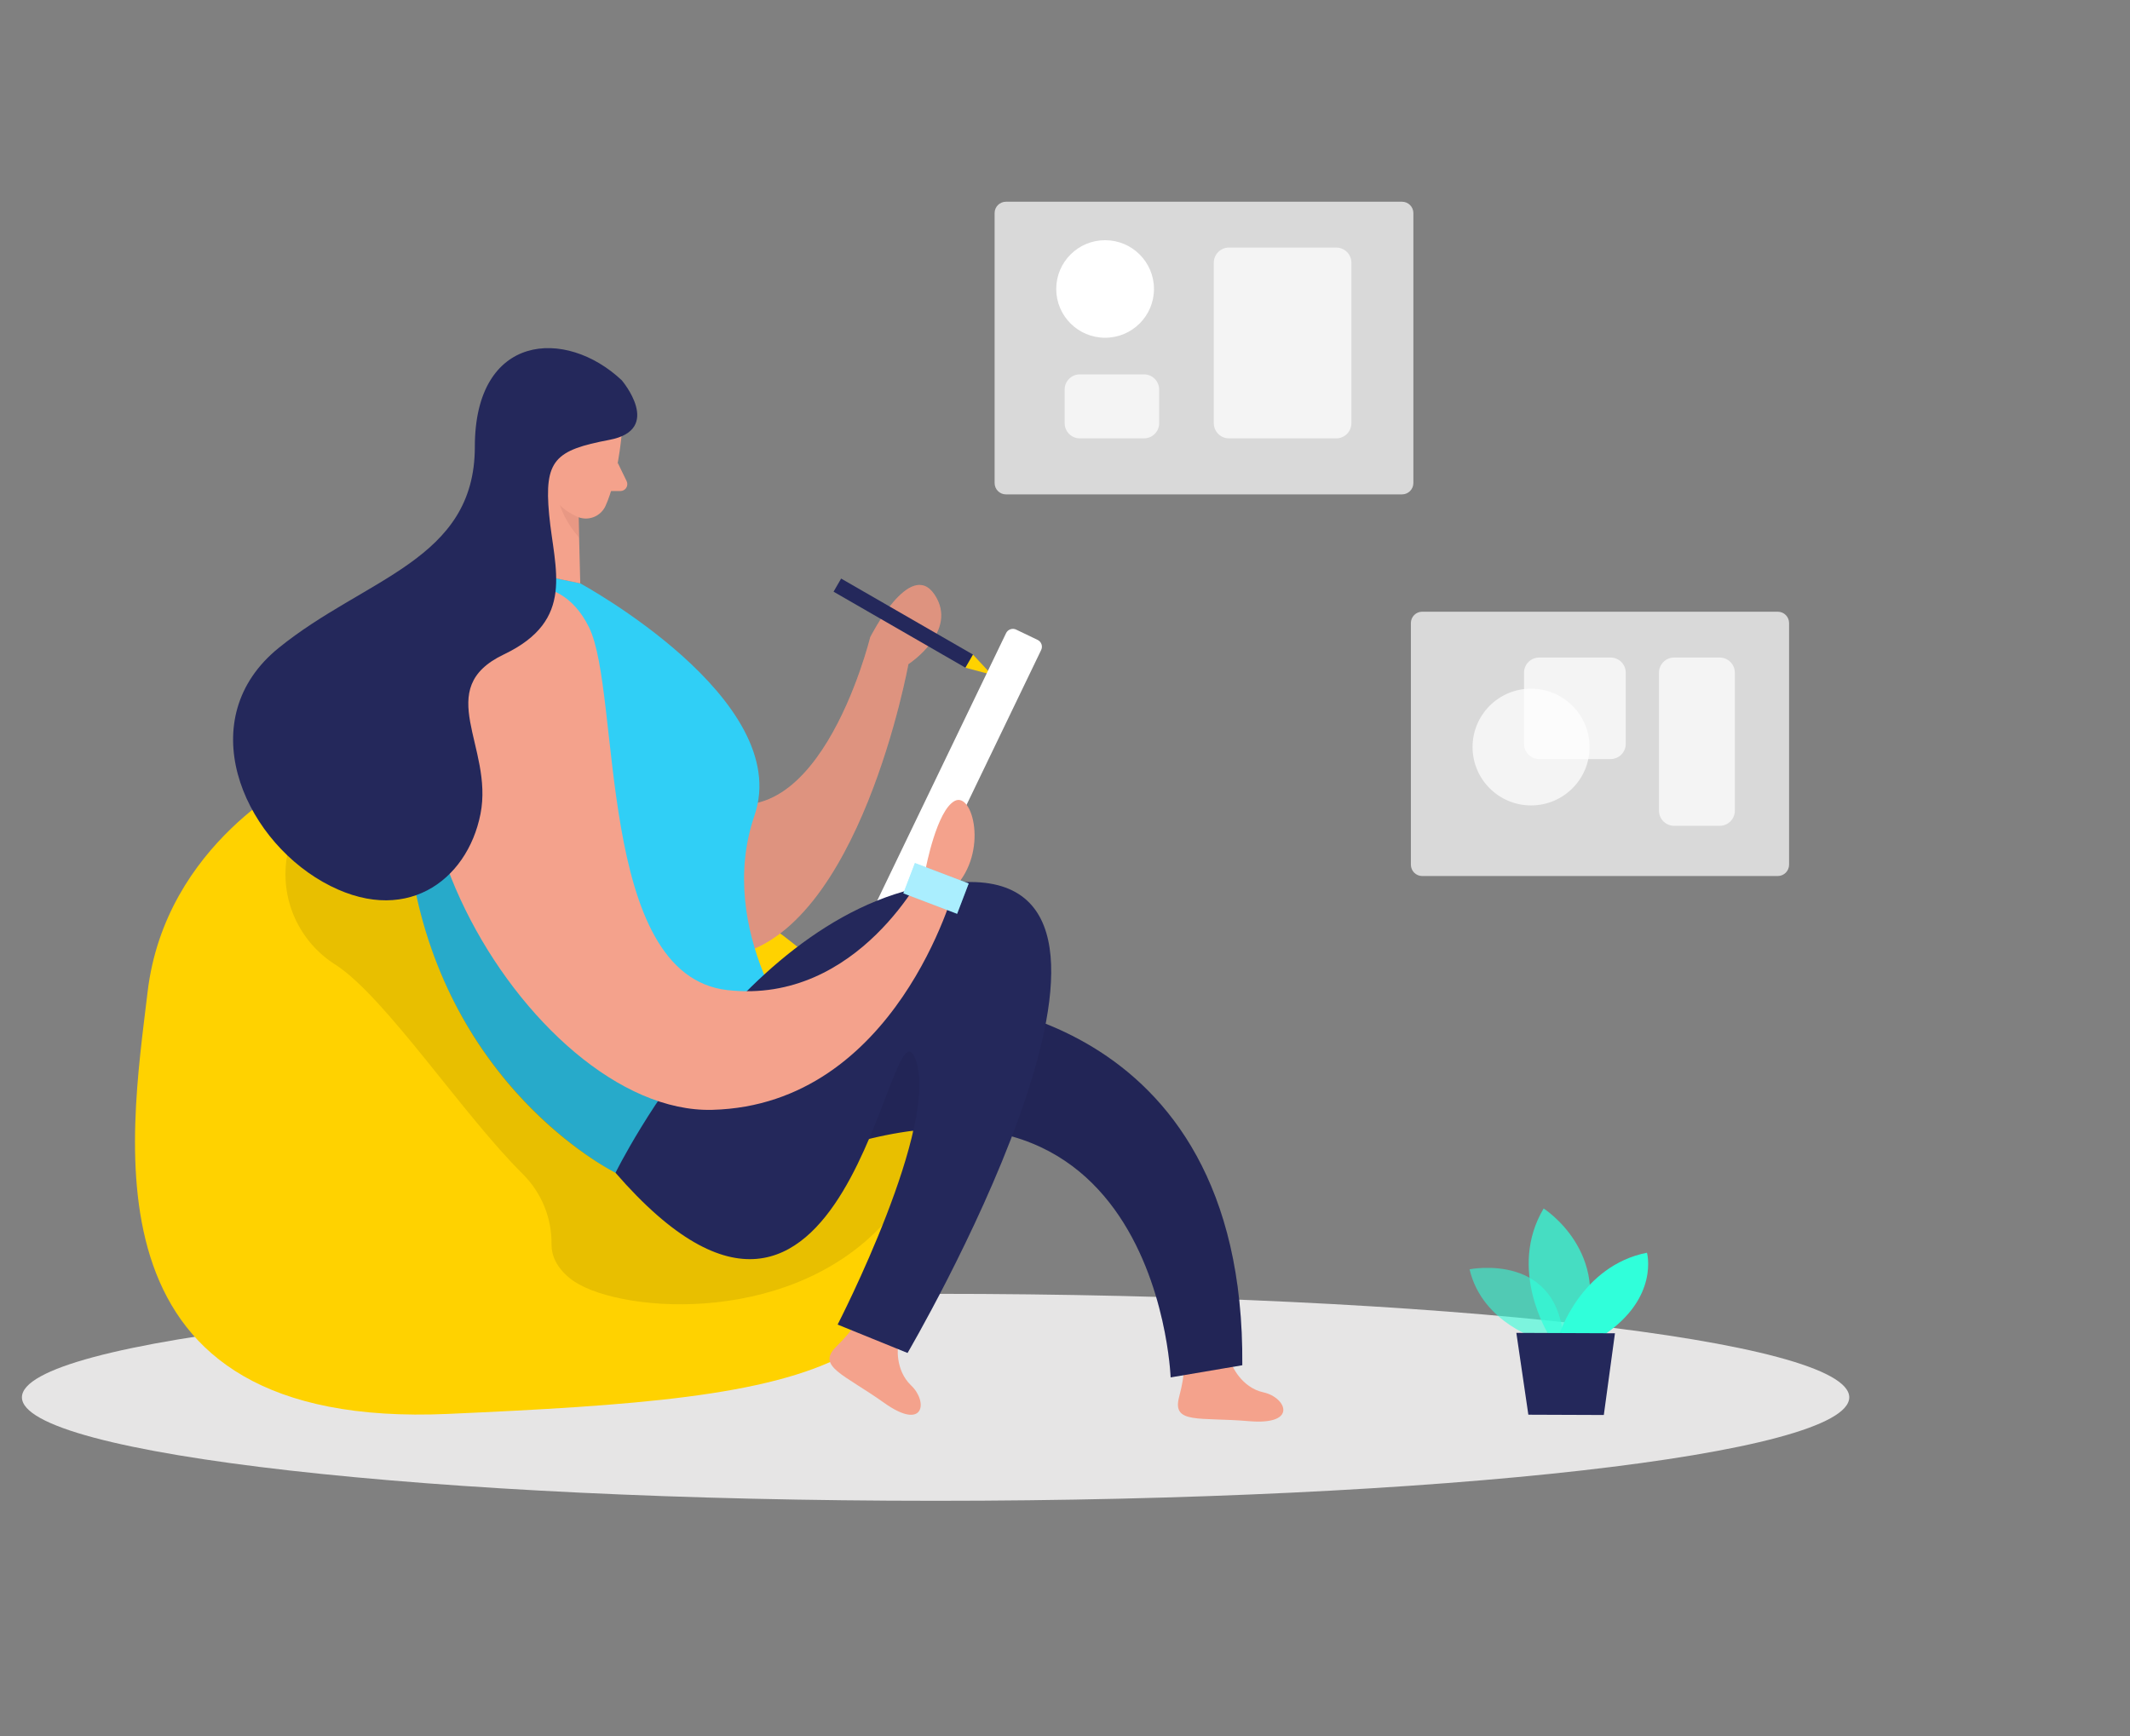 <svg width="563" height="459" viewBox="0 0 563 459" fill="none" xmlns="http://www.w3.org/2000/svg">
  <rect x="0" y="0" width="563" height="459" fill="#808080" stroke="none"/>
  <g id="bg">
    <path id="Vector" opacity="0.8" d="M247.294 396.777C380.671 396.777 488.793 384.528 488.793 369.418C488.793 354.308 380.671 342.058 247.294 342.058C113.918 342.058 5.795 354.308 5.795 369.418C5.795 384.528 113.918 396.777 247.294 396.777Z" fill="#FFFEFE" />
    <path id="Vector_2" d="M79.575 205.566C79.575 205.566 43.692 222.725 39.01 262.264C34.328 301.804 21.106 378.157 118.447 373.803C215.788 369.448 261.69 364.028 238.739 289.776C215.788 215.523 79.575 205.566 79.575 205.566Z" fill="#FFD200" />
    <path id="Vector_3" opacity="0.09" d="M75.9 226.105C74.894 231.685 75.59 237.438 77.899 242.617C80.207 247.797 84.022 252.165 88.847 255.154C102.054 263.848 122.397 294.739 138.151 310.36C140.609 312.793 142.551 315.696 143.861 318.895C145.171 322.094 145.822 325.524 145.776 328.98C145.776 331.797 146.919 334.918 150.64 337.963C161.59 346.9 207.538 351.361 233.234 323.865C258.931 296.368 225.045 282.757 225.045 282.757L112.104 221.72L75.9 226.105Z" fill="black" />
    <path id="Vector_4" d="M325.557 360.709C325.557 360.709 327.952 366.799 333.96 368.108C339.969 369.418 343.232 376.848 330.102 375.721C316.972 374.594 309.758 376.573 311.649 369.372C313.54 362.171 312.686 361.09 312.686 361.09L325.557 360.709Z" fill="#F4A28C" />
    <path id="Vector_5" d="M237.382 355.639C237.382 355.639 236.376 362.049 240.844 366.297C245.312 370.544 244.367 378.477 233.676 370.864C222.986 363.252 215.742 361.257 221.034 356.02C226.326 350.782 226.143 349.412 226.143 349.412L237.382 355.639Z" fill="#F4A28C" />
    <path id="Vector_6" d="M248.85 264.517C248.85 264.517 329.141 265.34 328.364 360.937L309.423 364.15C309.423 364.15 305.778 263.193 201.438 311.289L206.882 271.521L248.85 264.517Z" fill="#24285B" />
    <path id="Vector_7" opacity="0.09" d="M248.85 264.517C248.85 264.517 329.141 265.34 328.364 360.937L309.423 364.15C309.423 364.15 305.778 263.193 201.438 311.289L206.882 271.521L248.85 264.517Z" fill="#131128" />
    <path id="Vector_8" d="M255.148 176.517L262.118 178.374L257.161 173.046L255.148 176.517Z" fill="#FFD200" />
    <path id="Vector_9" d="M145.623 223.836C145.623 223.836 159.5 258.854 193.37 252.688C227.241 246.522 240.112 175.588 240.112 175.588C240.112 175.588 253.501 166.895 247.02 157.196C240.539 147.498 230.001 168.478 230.001 168.478C230.001 168.478 215.407 228.252 183.824 208.87L145.623 223.836Z" fill="#F4A28C" />
    <path id="Vector_10" opacity="0.09" d="M145.623 223.836C145.623 223.836 159.5 258.854 193.37 252.688C227.241 246.522 240.112 175.588 240.112 175.588C240.112 175.588 253.501 166.895 247.02 157.196C240.539 147.498 230.001 168.478 230.001 168.478C230.001 168.478 215.407 228.252 183.824 208.87L145.623 223.836Z" fill="black" />
    <path id="Vector_11" d="M146.05 152.705L153.37 154.228C153.37 154.228 209.947 184.891 199.425 215.6C188.902 246.308 211.884 275.464 211.884 275.464L162.687 310.055C162.687 310.055 98.424 278.22 108.047 190.524C108.047 190.524 112.515 149.675 146.05 152.705Z" fill="#30CFF6" />
    <path id="Vector_12" d="M274.265 169.176L268.594 166.454C267.598 165.976 266.402 166.395 265.923 167.39L229.574 242.862C229.095 243.857 229.513 245.051 230.509 245.529L236.18 248.251C237.176 248.729 238.372 248.31 238.851 247.315L275.2 171.844C275.679 170.848 275.261 169.654 274.265 169.176Z" fill="white" />
    <path id="Vector_13" opacity="0.58" d="M407.45 354.345C407.45 354.345 391.834 350.082 388.433 335.573C388.433 335.573 412.635 330.685 413.321 355.624L407.45 354.345Z" fill="#30FFDA" />
    <path id="Vector_14" opacity="0.73" d="M409.326 352.822C409.326 352.822 398.407 335.603 408.014 319.495C408.014 319.495 426.421 331.157 418.247 352.868L409.326 352.822Z" fill="#30FFDA" />
    <path id="Vector_15" d="M412.132 352.822C412.132 352.822 417.896 334.629 435.327 331.188C435.327 331.188 438.606 343.002 424.042 352.868L412.132 352.822Z" fill="#30FFDA" />
    <path id="Vector_16" d="M400.801 352.381L403.973 374.016L423.92 374.092L426.863 352.488L400.801 352.381Z" fill="#24285B" />
    <path id="Vector_17" opacity="0.7" d="M370.58 53.331H265.895C264.238 53.331 262.895 54.675 262.895 56.331V127.705C262.895 129.362 264.238 130.705 265.895 130.705H370.58C372.236 130.705 373.58 129.362 373.58 127.705V56.331C373.58 54.675 372.236 53.331 370.58 53.331Z" fill="white" />
    <path id="Vector_18" opacity="0.7" d="M469.888 161.718H375.924C374.267 161.718 372.924 163.061 372.924 164.718V228.601C372.924 230.258 374.267 231.601 375.924 231.601H469.888C471.544 231.601 472.888 230.258 472.888 228.601V164.718C472.888 163.061 471.544 161.718 469.888 161.718Z" fill="white" />
    <path id="Vector_19" d="M292.099 89.293C299.233 89.293 305.016 83.519 305.016 76.397C305.016 69.275 299.233 63.502 292.099 63.502C284.965 63.502 279.182 69.275 279.182 76.397C279.182 83.519 284.965 89.293 292.099 89.293Z" fill="white" />
    <path id="Vector_20" opacity="0.7" d="M353.201 65.451H324.83C322.621 65.451 320.83 67.242 320.83 69.451V111.891C320.83 114.1 322.621 115.891 324.83 115.891H353.201C355.41 115.891 357.201 114.1 357.201 111.891V69.451C357.201 67.242 355.41 65.451 353.201 65.451Z" fill="white" />
    <path id="Vector_21" opacity="0.7" d="M302.388 98.976H285.409C283.2 98.976 281.409 100.767 281.409 102.976V111.891C281.409 114.1 283.2 115.891 285.409 115.891H302.388C304.597 115.891 306.388 114.1 306.388 111.891V102.976C306.388 100.767 304.597 98.976 302.388 98.976Z" fill="white" />
    <path id="Vector_22" d="M143.366 114.186L133.179 150.041L153.37 154.228L152.683 126.457L143.366 114.186Z" fill="#F4A28C" />
    <path id="Vector_23" opacity="0.31" d="M153.095 132.532C150.645 131.578 148.526 129.933 146.995 127.797C146.995 127.797 146.477 134.603 153.095 142.169V132.532Z" fill="#CE8172" />
    <path id="Vector_24" d="M164.273 115.313C164.273 115.313 163.267 126.64 160.064 133.72C159.755 134.41 159.311 135.031 158.759 135.549C158.206 136.066 157.556 136.468 156.846 136.731C156.137 136.995 155.381 137.115 154.625 137.084C153.868 137.053 153.125 136.872 152.439 136.551C148.886 134.892 144.57 131.618 144.372 125.483L142.756 115.115C142.654 113.004 143.209 110.914 144.345 109.131C145.481 107.348 147.142 105.96 149.1 105.157C156.267 101.61 165.234 108.37 164.273 115.313Z" fill="#F4A28C" />
    <path id="Vector_25" d="M150.655 122.712C150.655 122.712 151.341 118.388 148.032 118.144C144.723 117.901 143.701 124.143 148.032 125.498L150.655 122.712Z" fill="#F4A28C" />
    <path id="Vector_26" d="M163.267 122.331L165.631 127.203C165.764 127.48 165.826 127.787 165.809 128.094C165.792 128.401 165.698 128.699 165.536 128.96C165.373 129.221 165.147 129.437 164.878 129.588C164.61 129.738 164.307 129.819 163.999 129.822H159.577L163.267 122.331Z" fill="#F4A28C" />
    <path id="Vector_27" d="M257.169 173.044L222.329 152.962L220.324 156.429L255.164 176.511L257.169 173.044Z" fill="#24285B" />
    <path id="Vector_28" opacity="0.18" d="M173.973 291.009L162.688 310.055C162.688 310.055 121.772 290.263 110.045 236.701C98.317 183.14 137.007 204.013 137.007 204.013L173.973 291.009Z" fill="black" />
    <path id="Vector_29" d="M162.688 310.055C162.688 310.055 200.599 232.895 256.658 233.184C312.717 233.474 239.883 357.694 239.883 357.694L221.4 350.189C221.4 350.189 248.85 296.901 241.866 279.742C234.881 262.584 224.206 380.943 162.688 310.055Z" fill="#24285B" />
    <path id="Vector_30" d="M130.251 157.029C130.251 157.029 147.117 148.488 155.688 165.844C164.258 183.201 157.503 257.849 192.288 261.762C227.073 265.675 244.717 229.5 244.717 229.5C244.717 229.5 247.584 214.275 252.342 211.748C257.1 209.22 261.294 225.222 252.342 234.585C252.342 234.585 237.001 292.12 188.292 293.415C139.584 294.709 82.229 196.431 130.251 157.029Z" fill="#F4A28C" />
    <path id="Vector_31" d="M164.35 100.544C164.35 100.544 175.437 113.562 161.086 116.287C146.736 119.012 143.778 121.585 145.15 136.079C146.523 150.574 152.211 163.926 133.179 173.015C114.147 182.105 130.51 197.375 127.003 215.189C123.495 233.002 106.766 245.304 85.34 233.154C63.913 221.004 50.692 189.915 73.658 171.295C96.625 152.675 125.508 148.153 125.508 118.129C125.508 88.105 149.512 86.552 164.35 100.544Z" fill="#24285B" />
    <path id="Vector_32" opacity="0.7" d="M404.69 212.935C413.23 212.935 420.153 206.023 420.153 197.497C420.153 188.971 413.23 182.059 404.69 182.059C396.149 182.059 389.226 188.971 389.226 197.497C389.226 206.023 396.149 212.935 404.69 212.935Z" fill="white" />
    <path id="Vector_33" opacity="0.7" d="M425.715 173.837H406.829C404.62 173.837 402.829 175.628 402.829 177.837V196.679C402.829 198.888 404.62 200.679 406.829 200.679H425.715C427.924 200.679 429.715 198.888 429.715 196.679V177.837C429.715 175.628 427.924 173.837 425.715 173.837Z" fill="white" />
    <path id="Vector_34" opacity="0.7" d="M454.553 173.837H442.499C440.29 173.837 438.499 175.628 438.499 177.837V214.325C438.499 216.534 440.29 218.325 442.499 218.325H454.553C456.762 218.325 458.553 216.534 458.553 214.325V177.837C458.553 175.628 456.762 173.837 454.553 173.837Z" fill="white" />
    <path id="Vector_35" d="M256.042 233.576L241.835 228.168L238.776 236.178L252.983 241.585L256.042 233.576Z" fill="#68E1FD" />
    <path id="Vector_36" opacity="0.44" d="M256.042 233.576L241.835 228.168L238.776 236.178L252.983 241.585L256.042 233.576Z" fill="white" />
  </g>
</svg>
